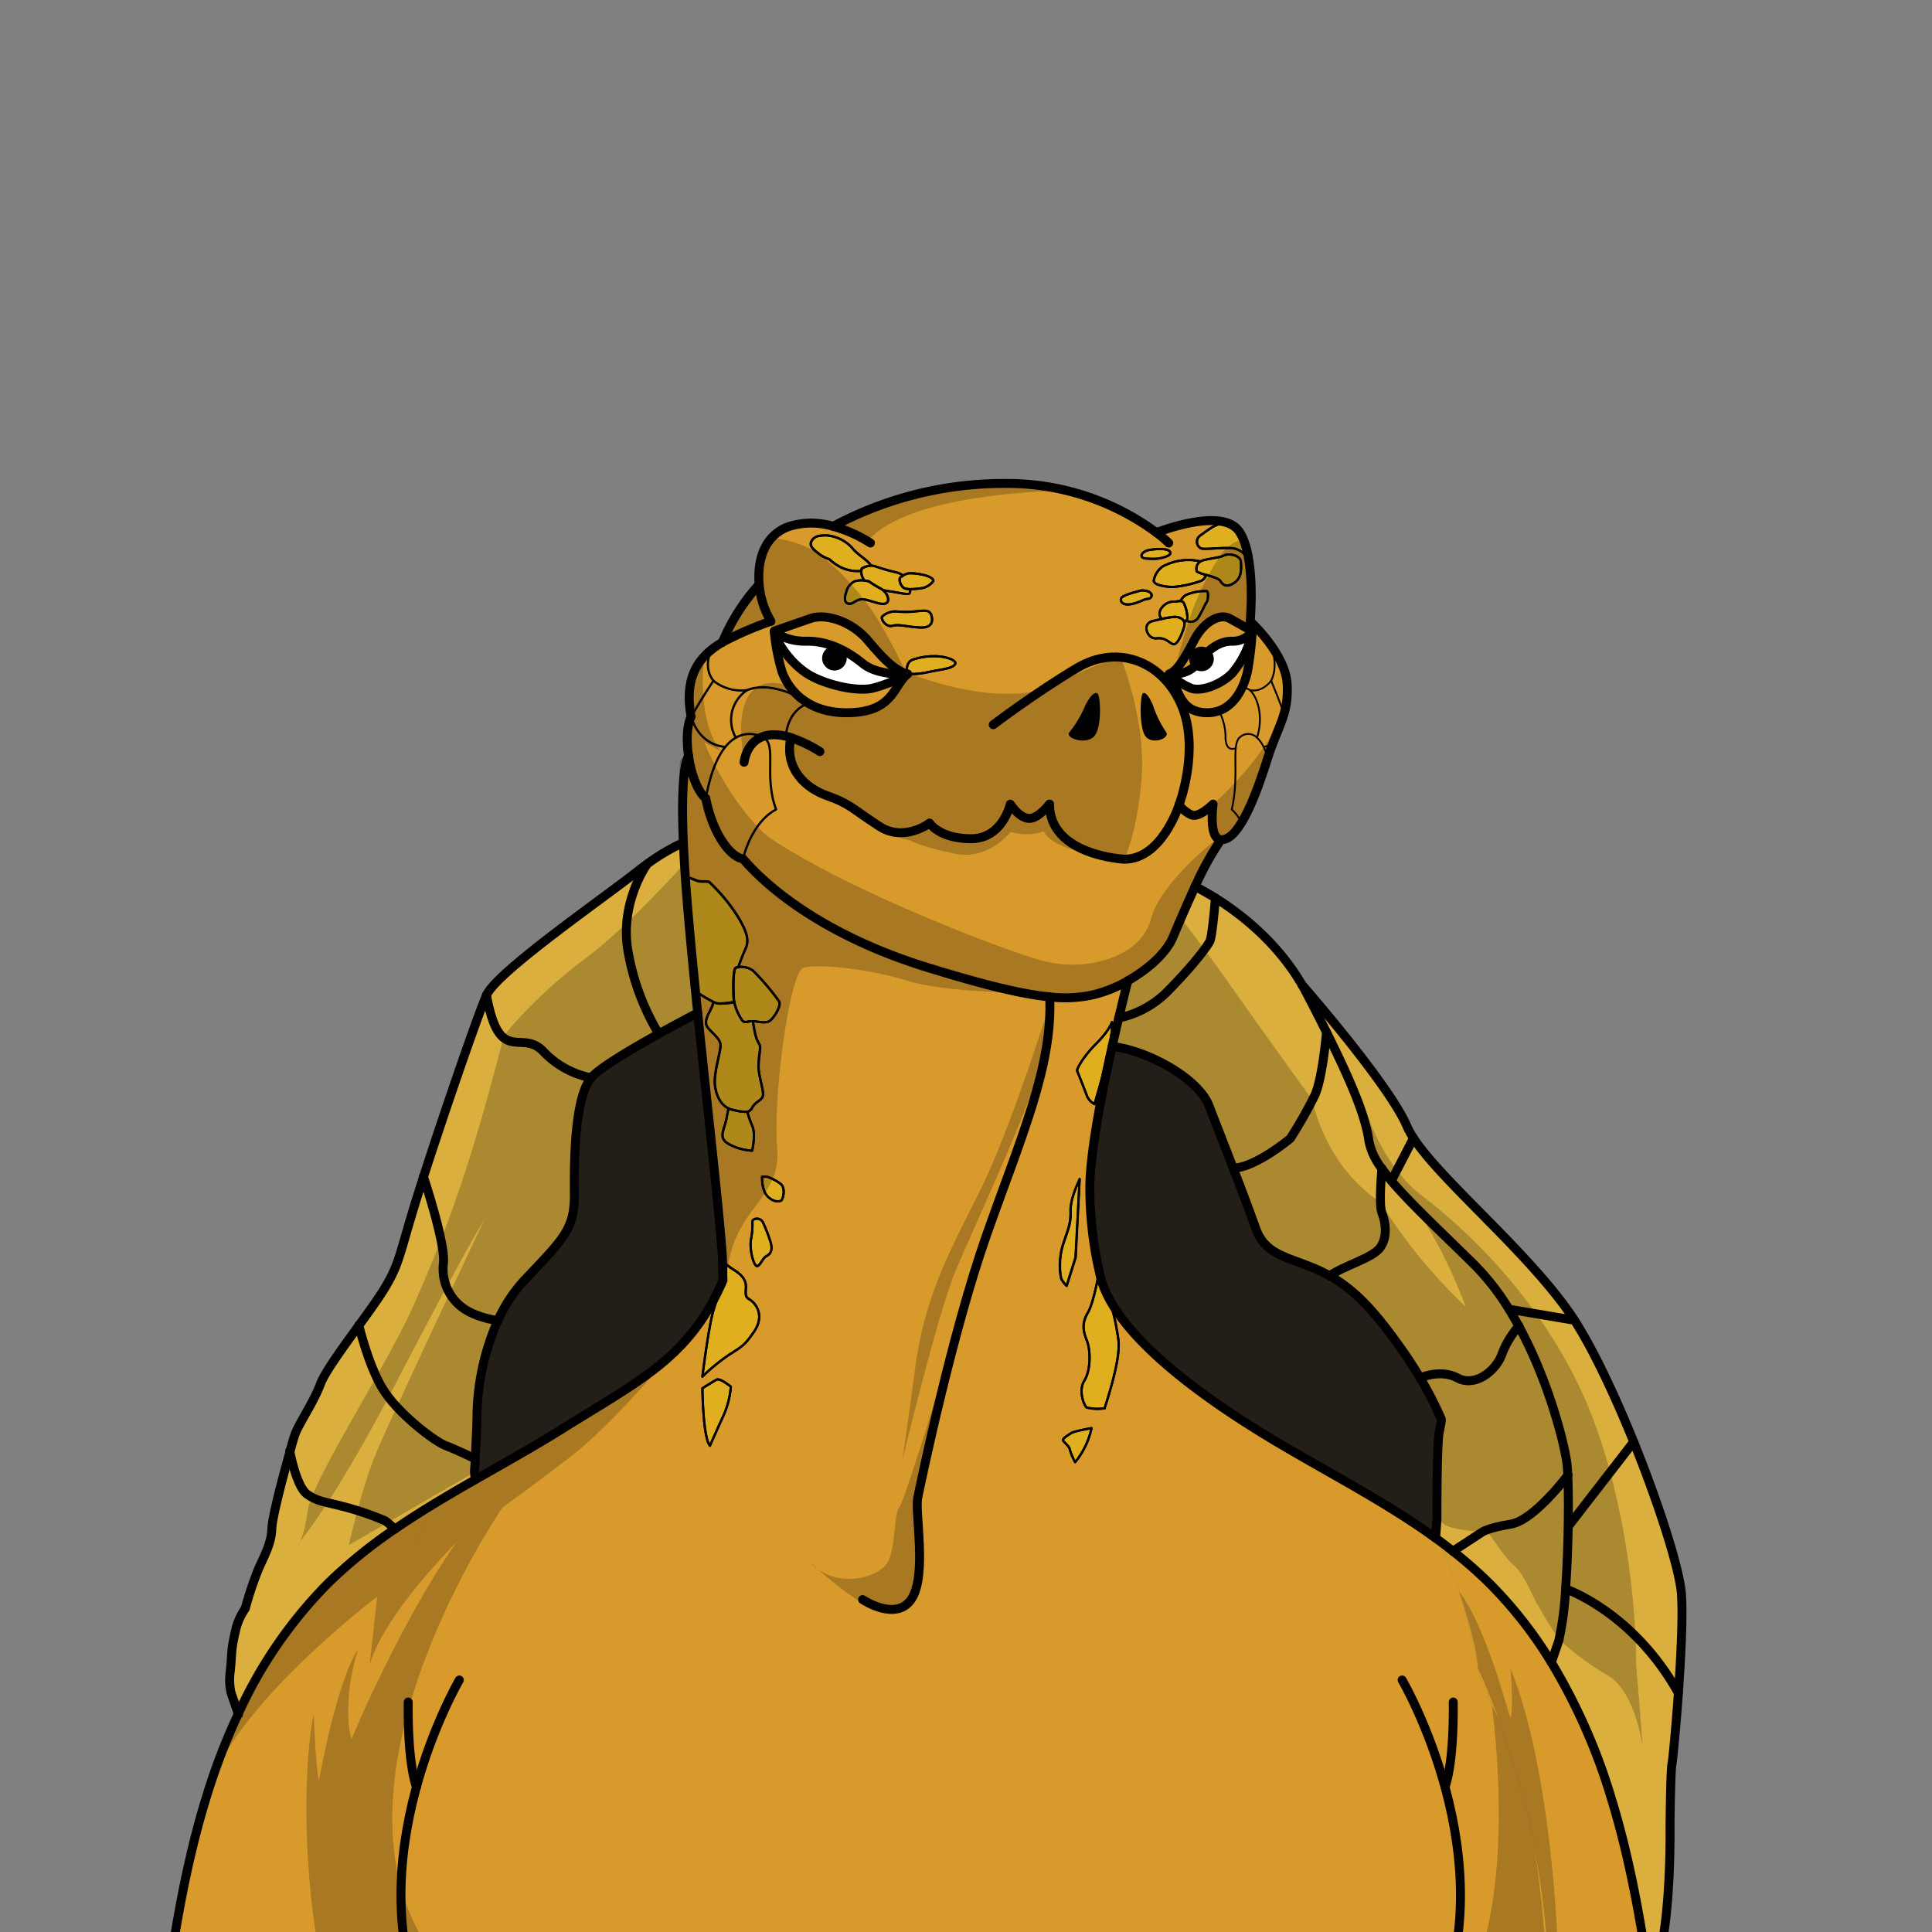 <svg xmlns="http://www.w3.org/2000/svg" xmlns:xlink="http://www.w3.org/1999/xlink" viewBox="0 0 432 432">
  <rect x="0" y="0" width="432" height="432" fill="#808080" stroke="none"/>
  <defs>
    <style>.BUNTAI_TURTLE_BODY_TURTLE_BODY_43_cls-1,.BUNTAI_TURTLE_BODY_TURTLE_BODY_43_cls-10,.BUNTAI_TURTLE_BODY_TURTLE_BODY_43_cls-11{fill:none;}.BUNTAI_TURTLE_BODY_TURTLE_BODY_43_cls-1,.BUNTAI_TURTLE_BODY_TURTLE_BODY_43_cls-10,.BUNTAI_TURTLE_BODY_TURTLE_BODY_43_cls-11,.BUNTAI_TURTLE_BODY_TURTLE_BODY_43_cls-5{stroke:#000;stroke-linecap:round;stroke-linejoin:round;}.BUNTAI_TURTLE_BODY_TURTLE_BODY_43_cls-1{stroke-width:2px;}.BUNTAI_TURTLE_BODY_TURTLE_BODY_43_cls-2{isolation:isolate;}.BUNTAI_TURTLE_BODY_TURTLE_BODY_43_cls-3{fill:#daaf3e;}.BUNTAI_TURTLE_BODY_TURTLE_BODY_43_cls-4{fill:#d79a2b;}.BUNTAI_TURTLE_BODY_TURTLE_BODY_43_cls-5{fill:#dfaf20;}.BUNTAI_TURTLE_BODY_TURTLE_BODY_43_cls-10,.BUNTAI_TURTLE_BODY_TURTLE_BODY_43_cls-5{stroke-width:0.5px;}.BUNTAI_TURTLE_BODY_TURTLE_BODY_43_cls-6{fill:#fff;}.BUNTAI_TURTLE_BODY_TURTLE_BODY_43_cls-7{clip-path:url(#BUNTAI_TURTLE_BODY_TURTLE_BODY_43_clip-path);}.BUNTAI_TURTLE_BODY_TURTLE_BODY_43_cls-8{opacity:0.22;mix-blend-mode:multiply;}.BUNTAI_TURTLE_BODY_TURTLE_BODY_43_cls-9{fill:#241e18;}.BUNTAI_TURTLE_BODY_TURTLE_BODY_43_cls-11{stroke-width:0.4px;}</style>
    <clipPath id="clip-path">
      <path class="BUNTAI_TURTLE_BODY_TURTLE_BODY_43_cls-1" d="M280,141.13a5.28,5.28,0,0,1-4.49,2.25c-3-.08-5.68,2.16-7.86,5s-6.21,2.33-6.21,2.33a17.09,17.09,0,0,0,4.89,3.18c2.45.87,7-1,9.23-3.41A20.15,20.15,0,0,0,280,141.13Z" />
    </clipPath>
  </defs>
  <g class="BUNTAI_TURTLE_BODY_TURTLE_BODY_43_cls-2">
    <g id="body">
      <path class="BUNTAI_TURTLE_BODY_TURTLE_BODY_43_cls-3" d="M152.78,188.41a45.79,45.79,0,0,0-8,4.73c-.75.53-1.53,1.12-2.34,1.76-7.52,5.94-31.43,22.48-33.64,27.61-2,4.51-9.65,26.81-14.09,40.61-.62,1.91-1.17,3.66-1.64,5.18-3.85,12.46-3.67,14.06-7,19.66-1.29,2.15-3.47,5.18-5.77,8.34-3.69,5.1-7.67,10.53-8.64,13.15-1.58,4.24-4.9,8.91-5.77,11.49-.2.6-.58,1.85-1,3.48-1.55,5.42-4.05,14.89-4.11,17.41-.09,3.27-1.67,6-3.06,9.17a79.94,79.94,0,0,0-2.89,8.69,13.93,13.93,0,0,0-2,4.24c-1.35,5.59-.83,5.2-1.39,10.14a13.19,13.19,0,0,0,.24,4.49l1.65,4.79A100.89,100.89,0,0,1,73.37,354,107.93,107.93,0,0,1,88.26,341.9c3.38-2.32,6.86-4.5,10.39-6.62q3.76-2.26,7.6-4.43l-.16-1.77c0-.89.11-1.87.16-2.88.21-3.78.42-8.07.42-10.37a54.59,54.59,0,0,1,4.65-20.53,33.57,33.57,0,0,1,5.92-9c8.92-9.44,11.27-11.45,11.19-19.49s.17-21.49,3.75-25.78c1.85-2.21,8.81-6.35,15.12-9.86,3.37-1.87,6.56-3.56,8.69-4.67-.87-8.43-1.68-16.72-2.29-24.09C153.24,196.88,153,192.26,152.78,188.41Z" />
      <path class="BUNTAI_TURTLE_BODY_TURTLE_BODY_43_cls-3" d="M376,356.38c-.4-5.46-5-19.79-10.68-34-4.18-10.33-9-20.57-13.26-27.21-9.28-14.38-29.52-30.82-36-40.74a16.84,16.84,0,0,1-1.43-2.6c-3.93-9.22-22.67-30.72-23.49-31.66l0,0c-5.55-9.53-13.68-15.84-19.37-19.39-1.82-1.14-3.39-2-4.54-2.57-2.08,4.45-4,9-5.05,11.53-1.48,3.44-5.48,7-10,9.54h0c0,.15-.9,3.45-2.06,8.33-.45,1.91-.95,4.05-1.46,6.34,7.7.81,19.2,7,21.63,13.18,1.42,3.63,3.46,8.89,5.44,14s3.91,10.29,5.05,13.5c2.27,6.41,7.92,6.35,15,9.79.52.25,1,.52,1.52.8,6.24,3.48,10.73,8.89,16.13,16.5,1.58,2.22,2.95,4.38,4.1,6.34a81,81,0,0,1,4.72,9.16s.15.29-.43,2.91-.52,19-.52,19.48l-.3,4.24h0c1.31.94,2.59,1.91,3.86,2.92A95.08,95.08,0,0,1,333,354a94.09,94.09,0,0,1,13.94,17.73A132,132,0,0,1,360.27,402c4.07,13.2,6.51,26.83,8.51,40.52,5.07-6.19,4.64-34,4.64-34s.1-12.46.45-14.21c.17-.86.86-7.8,1.42-15.74C375.87,370.4,376.32,361.17,376,356.38Z" />
      <path class="BUNTAI_TURTLE_BODY_TURTLE_BODY_43_cls-4" d="M344.42,456.62s2.4-12.4.17-34.68-13.84-47.38-13.84-47.38h0c-.15-.84-.31-1.67-.47-2.49s-.32-1.63-.49-2.43-.33-1.58-.5-2.36-.34-1.55-.52-2.3a95.58,95.58,0,0,0-4.26-14,26,26,0,0,0-4.33-7.63l.81.58c1.31.94,2.59,1.91,3.86,2.92A95.08,95.08,0,0,1,333,354a94.09,94.09,0,0,1,13.94,17.73A132,132,0,0,1,360.27,402c4.07,13.2,6.51,26.83,8.51,40.52.69,4.71,1.33,9.44,2,14.15Z" />
      <path class="BUNTAI_TURTLE_BODY_TURTLE_BODY_43_cls-4" d="M344.59,421.94c-2.24-22.28-13.84-47.38-13.84-47.38h0c-.62-3.35-1.27-6.57-2-9.58a95.58,95.58,0,0,0-4.26-14,26,26,0,0,0-4.33-7.63q-2.12-1.52-4.28-2.94a14.46,14.46,0,0,0-9.6.27c-3.75,1.32-7.06,3.65-10.41,5.81l-.25.17.25-.17c3.35-2.16,6.66-4.49,10.41-5.81a14.46,14.46,0,0,1,9.6-.27c-11.3-7.48-23.63-13.66-35.15-20.87-17.73-11.09-31.38-22.81-34.54-33.41l-.76-3.39a85.26,85.26,0,0,1-1.76-17.36c.07-7.75,2.68-21.07,5-31.41.51-2.29,1-4.43,1.46-6.34,1.16-4.88,2-8.18,2.06-8.33h0c4.48-2.53,8.48-6.1,10-9.54,1.09-2.57,3-7.08,5.05-11.53A66.56,66.56,0,0,1,273,187.77c4.36.43,8.49-11.92,10.59-18.57s4.63-9.38,4.24-16.24-8.26-14-8.26-14,1.35-14.59-2.49-20.14-18.47.31-18.47.31a56.15,56.15,0,0,0-34-11,80.71,80.71,0,0,0-38.27,9.58,16.76,16.76,0,0,0-10.08.06c-5.4,2-7,7.56-6.53,12.92h0a45.13,45.13,0,0,0-8.2,12.91h0c-5.24,3.09-8.65,7.64-7,16.63-1,2.18-1.05,5.54-.57,8.82,0,0-1.95,1.52-1.2,19.35.17,3.85.46,8.47.92,14,.61,7.37,1.42,15.66,2.29,24.09,2.23,21.76,4.85,44.46,5.53,54.69l.11,5.11c-7.4,17.19-18.27,22.15-36,33.24-6.31,3.95-12.87,7.59-19.37,11.31q-3.82,2.17-7.6,4.43c-3.53,2.12-7,4.3-10.39,6.62A107.93,107.93,0,0,0,73.37,354a100.89,100.89,0,0,0-20.16,29.34A143.37,143.37,0,0,0,46.09,402c-5.47,17.75-8,36.26-10.48,54.67H344.42S346.83,444.22,344.59,421.94ZM86.2,366a.5.5,0,0,0,0-.12c0,.09,0,.19,0,.29Zm-.38,2.4-.09.65Zm-.15,1c-.08.59-.16,1.2-.24,1.82C85.51,370.64,85.59,370,85.67,369.44Zm-.3,2.25c0,.29-.07.57-.11.86C85.3,372.26,85.33,372,85.37,371.69ZM74.3,448.51a93.31,93.31,0,0,1-2.91-27.92c.42-9.77,3.13-19.59,6-27.47-2.87,7.88-5.58,17.69-6,27.47A93.31,93.31,0,0,0,74.3,448.51Zm12.23-84.29a.36.36,0,0,1,0-.1Zm24.23-28.54c-3.75-1.31-8.1-1.47-11.49.63s-5.2,6-6.72,9.67q-2.91,7.09-5.13,14.44l-.09.32.09-.32q2.22-7.34,5.13-14.44c1.52-3.71,3.36-7.59,6.72-9.67s7.74-1.94,11.49-.63,7,3.65,10.41,5.81l.22.15-.22-.15C117.81,339.33,114.51,337,110.76,335.68ZM87.19,361.25l0-.16Z" />
      <path class="BUNTAI_TURTLE_BODY_TURTLE_BODY_43_cls-5" d="M248.63,228.56c.51,3.95-3.9,18.33-3.9,18.33a4,4,0,0,1-1.61-1.66c-.35-1-2.09-5.41-2.27-5.76s1.31-3.15,4.28-6.12S248.63,228.56,248.63,228.56Z" />
      <path class="BUNTAI_TURTLE_BODY_TURTLE_BODY_43_cls-5" d="M241.41,263.64l-.94,17.55-2,6.33a7.77,7.77,0,0,1-1.1-1.39c-.35-.64-.82-4.37.29-7.81s1.74-4.49,1.69-7.51S241.41,263.82,241.41,263.64Z" />
      <path class="BUNTAI_TURTLE_BODY_TURTLE_BODY_43_cls-5" d="M247.57,289.62c.74,1.31,1.87,5.38,2.49,10S247,314.7,247,314.92a10.37,10.37,0,0,1-4-.18c-.48-.3-2-3.67-.53-6s1.45-6.81.53-9.08-1-3.94.3-6.21,2.48-9.16,2.48-9.16A35.25,35.25,0,0,0,247.57,289.62Z" />
      <path class="BUNTAI_TURTLE_BODY_TURTLE_BODY_43_cls-5" d="M239.48,320.47c.57-.44,4.59-1.14,4.59-1.14a17.79,17.79,0,0,1-3.67,7.6,15,15,0,0,1-1.18-2.79c0-.62-1.14-1.49-1.48-2S238.92,320.9,239.48,320.47Z" />
      <path class="BUNTAI_TURTLE_BODY_TURTLE_BODY_43_cls-5" d="M163.41,310.07a19.25,19.25,0,0,1-1.89,7c-1.86,4.11-2.77,6.2-2.77,6.2-1.58-1.83-1.69-12.84-1.69-12.84s2.38-1.49,3.17-1.92S163.41,310.07,163.41,310.07Z" />
      <path class="BUNTAI_TURTLE_BODY_TURTLE_BODY_43_cls-5" d="M168.57,291.39c1.26,1.42,1.88,3.74,0,6.44s-2.31,3.06-5.37,5a42.79,42.79,0,0,0-6.14,5s1.42-11.55,2.51-14.93,2.93-10.06,2.93-10.06l.91.68c.91.68,3.64,1.85,3.37,4.56S167.31,290,168.57,291.39Z" />
      <path class="BUNTAI_TURTLE_BODY_TURTLE_BODY_43_cls-5" d="M170.65,273.43a35.78,35.78,0,0,1,1.67,4.36c.52,1.93-.12,2.63-1,3.09s-1.58,2.68-2.27,2.1-1.52-3.9-1.11-5.94a17.21,17.21,0,0,0,.29-4C168.59,272.2,170.22,272.32,170.65,273.43Z" />
      <path class="BUNTAI_TURTLE_BODY_TURTLE_BODY_43_cls-5" d="M171.5,263.12a10.36,10.36,0,0,1,3.09,1.63c1.11,1,.52,3.2.17,3.61s-1.8.52-3.14-.87-1.22-4.37-1.22-4.37Z" />
      <path class="BUNTAI_TURTLE_BODY_TURTLE_BODY_43_cls-5" d="M162.42,250.24c.21-1.11.38-1.88.49-2.42a3.74,3.74,0,0,0,1.06.33,11.44,11.44,0,0,0,3.13.44,25.38,25.38,0,0,0,1.08,3.11c.88,1.92,0,5.59,0,5.59a12.29,12.29,0,0,1-5.07-1.4C160.38,254.5,162,252.63,162.42,250.24Z" />
      <path class="BUNTAI_TURTLE_BODY_TURTLE_BODY_43_cls-5" d="M168.38,228.35c.09.64.23,1.47.44,2.49.53,2.51,1.17,2.39,1.17,3.38s-.29,2.22-.35,4.08.76,4.2,1,6-1.46,1.69-2.39,3.32a1.74,1.74,0,0,1-1.14,1,11.44,11.44,0,0,1-3.13-.44,3.74,3.74,0,0,1-1.06-.33c-1.64-.76-2.72-2.65-3-5-.4-2.79,1.22-7.34,1.22-9.14s-3-3.38-3.21-4.72.7-2.5,1.28-3.85a6.52,6.52,0,0,0,.36-1.08,3.52,3.52,0,0,0,1.19.36,18.13,18.13,0,0,0,3.46-.38,11.12,11.12,0,0,0,1.92,4.31c.65.35.82.06,1.87,0A2.1,2.1,0,0,1,168.38,228.35Z" />
      <path class="BUNTAI_TURTLE_BODY_TURTLE_BODY_43_cls-5" d="M168,228.34c-1,.06-1.22.35-1.87,0a11.12,11.12,0,0,1-1.92-4.31,9.1,9.1,0,0,1-.11-.93c-.18-2.86-.06-6.35.4-6.7a1.47,1.47,0,0,1,.7-.19,4.85,4.85,0,0,1,3.15.77,52.31,52.31,0,0,1,5.88,6.93c.58,1-1.28,3.91-2.21,4.43s-2.49.06-3.59,0A2.1,2.1,0,0,0,168,228.34Z" />
      <path class="BUNTAI_TURTLE_BODY_TURTLE_BODY_43_cls-5" d="M160.7,224.41a3.52,3.52,0,0,1-1.19-.36,29,29,0,0,1-4-2.43L152.61,196a14.73,14.73,0,0,1,3,.88c1.08.52,2.45.08,3,.43a39.56,39.56,0,0,1,6.55,8c2.07,3.53,2.3,5.16,1.52,6.91s-1.55,3.88-1.55,3.88v.21a1.47,1.47,0,0,0-.7.19c-.46.35-.58,3.84-.4,6.7a9.1,9.1,0,0,0,.11.93A18.13,18.13,0,0,1,160.7,224.41Z" />
      <path class="BUNTAI_TURTLE_BODY_TURTLE_BODY_43_cls-5" d="M210.18,146.79c2,.23,4,1,3.29,1.85s-2.8,1-5.61,1.58-4.87.73-5.05-.11c0,0-.32-2,1.28-2.61A14.93,14.93,0,0,1,210.18,146.79Z" />
      <path class="BUNTAI_TURTLE_BODY_TURTLE_BODY_43_cls-5" d="M208.16,137.32c.46,1,.67,3.1-2.25,3s-4.87-.83-6.34-.39-2.84-1.73-2.23-2.12a4.32,4.32,0,0,1,3.15-1.07,20.31,20.31,0,0,0,4,0C206.74,136.49,207.7,136.36,208.16,137.32Z" />
      <path class="BUNTAI_TURTLE_BODY_TURTLE_BODY_43_cls-5" d="M197.47,132c1.21,1,1.43,2.63.57,2.93s-2-.2-4.28-.79-2.75,1-3.95.85-.94-1.66-.59-2.6a3.49,3.49,0,0,1,1.9-2.41,4.81,4.81,0,0,1,2.13-.17c.58.07,1,.17,1,.17a24.23,24.23,0,0,0,2.58,1.58A3.54,3.54,0,0,1,197.47,132Z" />
      <path class="BUNTAI_TURTLE_BODY_TURTLE_BODY_43_cls-5" d="M206.29,128.51c1.55.28,2.65,1,2.39,1.46a4.18,4.18,0,0,1-2.3,1.5,19.07,19.07,0,0,1-2.87.27,4.53,4.53,0,0,1-1.16-.14c-.93-.31-1.69-2.32-.82-2.64l.45-.29a3.4,3.4,0,0,1,1.26-.48A12,12,0,0,1,206.29,128.51Z" />
      <path class="BUNTAI_TURTLE_BODY_TURTLE_BODY_43_cls-5" d="M202.35,131.6a4.53,4.53,0,0,0,1.16.14,1.62,1.62,0,0,1-.09.86c-.29.47-1.95,0-4.45-.38l-1.5-.25a3.54,3.54,0,0,0-.63-.44,24.23,24.23,0,0,1-2.58-1.58s-.43-.1-1-.17a3.73,3.73,0,0,1-.69-2.11l.18-.6a5.22,5.22,0,0,1,1.94-.6c.93,0,1.4.39,3.91,1.06s2.08.42,3.39,1.14l-.45.29C200.66,129.28,201.42,131.29,202.35,131.6Z" />
      <path class="BUNTAI_TURTLE_BODY_TURTLE_BODY_43_cls-5" d="M190.49,122.47c.93,1.31,3.73,3,4.15,3.88a.56.56,0,0,1,0,.12,5.22,5.22,0,0,0-1.94.6l-.18.6h-.15a8.55,8.55,0,0,1-4.31-.79,11,11,0,0,1-2.66-1.84,7.9,7.9,0,0,1-2.25-1.15c-.81-.7-2.34-1.6-1.79-2.76s1.53-1.42,3.38-1.42A8.78,8.78,0,0,1,190.49,122.47Z" />
      <path class="BUNTAI_TURTLE_BODY_TURTLE_BODY_43_cls-5" d="M256.7,133.91c-1,.05-2.23,1-4,1.23s-2.31-.66-2-1.4,4.5-1.71,4.5-1.71C258.17,132,257.75,133.87,256.7,133.91Z" />
      <path class="BUNTAI_TURTLE_BODY_TURTLE_BODY_43_cls-5" d="M264.84,139.25a1.78,1.78,0,0,1-.06.87c-.44,1.48-1.53,4.37-2.58,3.88s-1.63-1.48-3.61-1.26-3.29-3.06-1.1-3.8c0,0,1.1-.28,2.32-.55a18.85,18.85,0,0,1,2.78-.46C263.65,137.9,264.66,138.34,264.84,139.25Z" />
      <path class="BUNTAI_TURTLE_BODY_TURTLE_BODY_43_cls-5" d="M264.87,135.18a8.39,8.39,0,0,1,.65,3.19c0,.06-.13.19-.25.34l-.43.54c-.18-.91-1.19-1.35-2.25-1.32a18.85,18.85,0,0,0-2.78.46,1.61,1.61,0,0,1-.36-1.94,3.35,3.35,0,0,1,3.06-1.93c.63,0,1.12-.16,1.51-.12S264.65,134.6,264.87,135.18Z" />
      <path class="BUNTAI_TURTLE_BODY_TURTLE_BODY_43_cls-5" d="M269.83,134.61c-.29.39-1.34,2.75-2,3.63a1.87,1.87,0,0,1-2.57.47c.12-.15.21-.28.25-.34a8.39,8.39,0,0,0-.65-3.19c-.22-.58-.5-.76-.85-.78a2.77,2.77,0,0,1,1.2-1.36,10.77,10.77,0,0,1,4.61-.87C270.33,132.34,270.13,134.22,269.83,134.61Z" />
      <path class="BUNTAI_TURTLE_BODY_TURTLE_BODY_43_cls-5" d="M258.92,124.91a14.2,14.2,0,0,1-2.27,0c-2.31,0-1.44-1.61.27-1.92s4.45-.44,4.76.52S258.92,124.91,258.92,124.91Z" />
      <path class="BUNTAI_TURTLE_BODY_TURTLE_BODY_43_cls-5" d="M267.66,127.8a8.85,8.85,0,0,0,2,.72,1.91,1.91,0,0,1-1,1.33,25.42,25.42,0,0,1-6.29,1.4c-1.44,0-4.28-.35-4.37-1.4a5,5,0,0,1,2-3.19,12.42,12.42,0,0,1,6.29-1.44,12.07,12.07,0,0,1,2.21.34A1.89,1.89,0,0,0,267.66,127.8Z" />
      <path class="BUNTAI_TURTLE_BODY_TURTLE_BODY_43_cls-5" d="M277.49,125.61c.09,1.44.22,3.5-1.4,4.63s-2.56.66-3.16-.3c-.38-.62-1.92-1-3.31-1.42a8.85,8.85,0,0,1-2-.72,1.89,1.89,0,0,1,.77-2.24,3.39,3.39,0,0,1,1.07-.39c2.62-.52,3.23-.52,4.32-1S277.41,124.17,277.49,125.61Z" />
      <path class="BUNTAI_TURTLE_BODY_TURTLE_BODY_43_cls-5" d="M276,118.4c1.4.86,2.76,4.55,2.67,6a4.45,4.45,0,0,0-3.63-1.84c-2.62-.13-5.94.44-6.59,0a1.67,1.67,0,0,1,0-2.84c1.39-1,3.5-2.66,4.57-2.49A6.69,6.69,0,0,1,276,118.4Z" />
      <path class="BUNTAI_TURTLE_BODY_TURTLE_BODY_43_cls-6" d="M266.73,149.28a6.47,6.47,0,0,1-3.38,1.75,8,8,0,0,0,10.72.73c3.45-2.64,5-9.19,5-9.19a53,53,0,0,1-5.9,1.19C271.26,143.94,266.73,149.28,266.73,149.28Z" />
      <path class="BUNTAI_TURTLE_BODY_TURTLE_BODY_43_cls-6" d="M174.53,142.92a44.7,44.7,0,0,0,8.19,1.16c4.95.29,6.37,1.69,9.32,3.82a23,23,0,0,0,7.77,3.35c-4.5,2.56-8.88,3.32-15,1.13S175.32,145.6,174.53,142.92Z" />
      <path d="M239.05,163.83a24.4,24.4,0,0,0,3.29-5.33c1-2.48,2.5-4.11,3.11-3.38s.94,7-.58,9.26S238.29,165.26,239.05,163.83Z" />
      <path d="M260.83,163.83a25.33,25.33,0,0,1-2.75-5.33c-.8-2.48-2.09-4.11-2.6-3.38s-.78,7,.49,9.26S261.46,165.26,260.83,163.83Z" />
      <path class="BUNTAI_TURTLE_BODY_TURTLE_BODY_43_cls-1" d="M173.12,141.13s4.85-1.71,8.13-2.84,9.08.48,12.88,5,6.12,6.68,8.79,7.42c-3.24,2.67-3.11,8.39-13,8.65s-13.88-5.76-15.09-9.26A48,48,0,0,1,173.12,141.13Z" />
      <path class="BUNTAI_TURTLE_BODY_TURTLE_BODY_43_cls-1" d="M173.12,141.13s2.34,2.34,7.21,2.25,9.11,2.16,12.61,5,10,2.33,10,2.33a31.91,31.91,0,0,1-7.85,3.18c-3.94.87-11.25-1-14.83-3.41S173.77,143.91,173.12,141.13Z" />
      <circle cx="186.58" cy="147.18" r="2.75" />
      <path class="BUNTAI_TURTLE_BODY_TURTLE_BODY_43_cls-1" d="M280,141.13s-3-1.71-5.06-2.84-5.66.48-8,5-3.81,6.68-5.47,7.42c2,2.67,1.93,8.39,8.08,8.65s8.65-5.76,9.4-9.26A73.55,73.55,0,0,0,280,141.13Z" />
      <g class="BUNTAI_TURTLE_BODY_TURTLE_BODY_43_cls-7">
        <circle cx="268.66" cy="147.34" r="2.75" />
      </g>
      <path class="BUNTAI_TURTLE_BODY_TURTLE_BODY_43_cls-1" d="M280,141.13a5.28,5.28,0,0,1-4.49,2.25c-3-.08-5.68,2.16-7.86,5s-6.21,2.33-6.21,2.33a17.09,17.09,0,0,0,4.89,3.18c2.45.87,7-1,9.23-3.41A20.15,20.15,0,0,0,280,141.13Z" />
      <g class="BUNTAI_TURTLE_BODY_TURTLE_BODY_43_cls-8">
        <path d="M235.17,223.11s-9,29.06-16,43.07-12.61,23.91-14.7,40.92c-2.34,17.59-2.8,19.84-2.8,19.84s8-33.35,12-42.79,14.61-32.32,17.53-41.59,3.62-14.46,3.57-14.92S235.17,223.11,235.17,223.11Z" />
        <path d="M216,290.57s-13.57,45.08-14.85,46.36-.81,8.73-2.56,12.23-11.65,6.64-17.59,0c13.75,12.7,18.39,12.26,20.62,10.27s5-3.83,4.22-11.87-1-12.63-1-12.63l6.82-27.3Z" />
        <path d="M228.68,222s-17.48-.1-25.76-2.7-20.29-3.94-23.32-2.87-6.81,28.75-5.82,40.34-10,13.28-11.22,28.2c-4-33.93-7.78-70.14-8.87-86.92s-3.37-33.66,0-27,4.16,8.79,4.16,8.79,2.44,9.35,8.53,12.47c12,11.51,27.93,20.25,36.14,23.13S228.68,222,228.68,222Z" />
        <path d="M157.54,146.72s-2.12,13.06,3.48,21.19l-3.59-2s5.16,13,14.07,21c16.6,11.45,50.16,24.56,60.82,27.7s22.83-.75,25-9,14.4-17.71,14.4-17.71-5.52,10.54-7.12,16.05-6.73,12.89-11.51,15.05-11.5,7.69-38.28-.4-32.77-11.16-41.06-19l-8.28-7.84a17,17,0,0,1-6.18-8.2l-1.83-5.41s-2.73-2.53-3.15-9.11-.75-8.33-.64-8.55a39.06,39.06,0,0,0,.53-6.43C154.25,151.09,157.54,146.72,157.54,146.72Z" />
        <path d="M172.49,120.32s6.61.27,11.51,4.27a56.26,56.26,0,0,1,12.67,14.59c3.32,5.57,6.06,11.52,6.06,11.52a40.76,40.76,0,0,1-7.3-5.92c-3.36-3.53-5.16-5.89-8.85-6.35s-11.73,1.87-11.73,1.87h-1.73l-1.53-.66S166.32,128.49,172.49,120.32Z" />
        <path d="M278.88,120.32a9.06,9.06,0,0,0-6.27,4.27,59.89,59.89,0,0,0-6.9,14.59c-1.81,5.57-3.3,11.52-3.3,11.52a31.37,31.37,0,0,0,4-5.92c1.83-3.53,2.82-5.89,4.83-6.35s6.39,1.87,6.39,1.87h.94l.83-.66S282.24,128.49,278.88,120.32Z" />
        <path d="M203.52,150.63s16.91,7.12,30.28,3.46c13.58-7,16.86-6.91,16.86-6.91s5.51,13.74,4.64,26.23-3.91,18.72-3.91,18.72-15.68-1.2-18-6.24A11.67,11.67,0,0,1,226,186s-4.93,6.39-12.34,4.91-10.17-3-10.17-3a31.85,31.85,0,0,1-13.22-6.29c-6.65-5.25-10.32-5.77-10.32-5.77l-3.85-10.29s-2.44-2.07-6.64,0c-3.67,3.56-3.11,4.09-3.11,4.09s-4.44-20.79,10.17-16.3c7.53,6.25,14.09,9,20,4.67S203.52,150.63,203.52,150.63Z" />
        <path d="M153,193.14s-12.64,14.18-22,21.08-17.64,16-18.47,17.83c-7.48,29.79-13.77,45.69-20.06,59.85s-22.72,39-23.68,46-2.36,7.57-2.36,7.57,7.88-8.75,22.35-36.7,19.6-36.23,19.6-36.23-20.86,44.15-24.3,52.43-6.06,20.5-6.06,20.5l27.33-15.84s6.7-4.87,7.81-8.2-.12-5.55,8.21-7.41c13.68-5.83,21.44-11.23,26.24-17.88s7.24-11.25,10.53-13.29l3.3-2-7.1-76.69Z" />
        <path d="M264.14,205.4s5.48,7.07,11.6,15.81S293.48,246,293.48,246s2.41,14.28,15.19,22.84c12.34,19.83,24.29,26.82,27.8,32.46,4.63,24.51,8.49,34.92,8.49,34.92v19l-1.3,3.48s-3.06-7.05-5-8.52-5.92-7.6-5.92-7.6-7.63-.2-9.74-1.72-6.34-4.68-6.34-4.68l-28.79-20.62s-3.71-9.12-6.84-10.19-11.29-2.58-11.29-2.58l-24.27-20.07s-3.65-8.1-1.18-23.89,6.66-39.22,6.66-39.22S260.39,217.55,264.14,205.4Z" />
        <path d="M304.32,244.89s3.49,14.76,13.72,22.54,29.79,25.87,39,52.08S365.83,372,365.83,372s1.52,18.43,1.41,18.12-1.74-12.61-8.31-15.8c0,0-8.57-5.12-11.33-9.25a84.86,84.86,0,0,1-4.88-8.4l-11.4-54.06s-6.47-22.8-17-35.12c-7.07-9.12-7.65-10.44-8.29-13.27S304.32,244.89,304.32,244.89Z" />
        <path d="M238.24,109.7s-36,.21-44.5,11.72c-6.61-3.48-7.16-4.45-7.16-4.45a107.66,107.66,0,0,1,21.28-7.27C219.33,107.18,238.24,109.7,238.24,109.7Z" />
        <polygon points="169.5 131.74 171.74 139.28 162.35 143.16 163.17 138.99 169.5 131.74" />
        <path d="M270.7,180.35s11.27-9.61,16.15-20.74c-5.37,14.56-5.33,20.78-8.92,24.34s-5.05,4-5.05,4S268.71,186.54,270.7,180.35Z" />
        <path d="M148.92,304S137,318.56,126.85,326.29s-14.33,10.64-14.33,10.64-2.84-4.87-13.9-.94c9.94-6.46,27.42-16.42,27.42-16.42A139.37,139.37,0,0,0,148.92,304Z" />
        <path d="M326.32,356s3.87,11.26,4.15,17.05c4.27,8.81,15,37.83,15.57,66l2.3-3.15s-1.13-39.49-10.6-62.85c.81,9.9,0,11.13,0,11.13l-2.53-8.28S330.68,361.26,326.32,356Z" />
        <path d="M213.8,456.62a150.93,150.93,0,0,1-14.67,10.32H84.45c-.5-.59-1-1.19-1.44-1.78a1.13,1.13,0,0,0-.1-.13,53.78,53.78,0,0,1-5.23-8.41,63,63,0,0,1-3.28-7.76c-.65-1.84-1.18-3.56-1.65-5.12l0-.11c-5.63-24.46-4.69-50.6-2.6-60.28.53,13.22,1.18,14.79,1.18,14.79S75.14,376.42,80,368.9a.29.29,0,0,1,0,.1,50.39,50.39,0,0,0-1.27,5.09c0,.13-.06.27-.08.4a42.05,42.05,0,0,0-.74,9.9.34.34,0,0,0,0,.1,22.38,22.38,0,0,0,.66,4.45c.49-1.14,1.06-2.46,1.72-3.93a.61.61,0,0,0,0-.12c1.27-2.84,2.83-6.22,4.62-9.9v0c4.67-9.6,10.88-21.23,17.38-30.45a76.81,76.81,0,0,1,7.4-9.16l.26-.27a37.68,37.68,0,0,1,3.09-2.84l.88-.69-.17.61-1.16,4.27-.13.48S75,391.12,92.26,429.26c6.41,14.17,21.59,22.67,39.36,27.36C161.67,464.55,199.1,461.55,213.8,456.62Z" />
        <path d="M113.81,332.18l-3.14,4.28s-23.41,20.83-28,35.65L84.34,357S53.76,380.13,47,399c7.48-18.37,12.17-31.25,26.74-45.39s27.81-20.08,27.81-20.08Z" />
        <path d="M344.48,456.62q-.28,1.19-.63,2.4a58.55,58.55,0,0,1-2.9,7.92H241a96.44,96.44,0,0,1-6.3-10.32c20.26,14.5,51.56,10.52,73.23,0,12.34-6,21.56-14.1,23.84-22.13,6.15-21.62,2-51.81,1.82-53.15v0c.19.35.37.69.54,1.05s.27.52.4.78.26.54.38.81h0c3.6,7.65,6,16.58,7.55,25.31a.37.37,0,0,1,0,.12c.38,2.05.71,4.09,1,6.1a.13.13,0,0,0,0,.06c0,.12,0,.25.05.37.82,5.65,1.36,11,1.75,15.76a.71.71,0,0,0,0,.14c.3,3.58.51,6.76.7,9.36,0,0,0,.08,0,.12A51.89,51.89,0,0,1,344.48,456.62Z" />
      </g>
      <path class="BUNTAI_TURTLE_BODY_TURTLE_BODY_43_cls-9" d="M156,226.5c-2.13,1.11-5.32,2.8-8.69,4.67C141,234.68,134,238.82,132.18,241c-3.58,4.29-3.84,17.74-3.75,25.78s-2.27,10.05-11.19,19.49a33.57,33.57,0,0,0-5.92,9,54.59,54.59,0,0,0-4.65,20.53c0,2.3-.21,6.59-.42,10.37,0,1-.11,2-.16,2.88l.16,1.77c6.5-3.72,13.06-7.36,19.37-11.31,17.74-11.09,28.61-16.05,36-33.24l-.11-5.11C160.84,271,158.22,248.26,156,226.5Z" />
      <path class="BUNTAI_TURTLE_BODY_TURTLE_BODY_43_cls-9" d="M322.23,317.29a81,81,0,0,0-4.72-9.16c-1.15-2-2.52-4.12-4.1-6.34-5.4-7.61-9.89-13-16.13-16.5-.49-.28-1-.55-1.52-.8-7.05-3.44-12.7-3.38-15-9.79-1.14-3.21-3.06-8.31-5.05-13.5s-4-10.42-5.44-14c-2.43-6.21-13.93-12.37-21.63-13.18-2.31,10.34-4.92,23.66-5,31.41a85.26,85.26,0,0,0,1.76,17.36l.76,3.39c3.16,10.6,16.81,22.32,34.54,33.41,11.52,7.21,23.85,13.39,35.15,20.87a9.82,9.82,0,0,1,1.88.9,10.68,10.68,0,0,1,2.4,2l.81.58h0l.3-4.24c0-.52-.06-16.9.52-19.48S322.23,317.29,322.23,317.29Z" />
      <path class="BUNTAI_TURTLE_BODY_TURTLE_BODY_43_cls-1" d="M261.33,121.41a27.86,27.86,0,0,0-2.74-2.31,56.15,56.15,0,0,0-34-11,80.71,80.71,0,0,0-38.27,9.58" />
      <path class="BUNTAI_TURTLE_BODY_TURTLE_BODY_43_cls-1" d="M252.19,219.29c4.48-2.53,8.48-6.1,10-9.54,1.09-2.57,3-7.08,5.05-11.53A66.56,66.56,0,0,1,273,187.77" />
      <path class="BUNTAI_TURTLE_BODY_TURTLE_BODY_43_cls-1" d="M161.53,143.61c-5.24,3.09-8.65,7.64-7,16.63-1,2.18-1.05,5.54-.57,8.82.59,4.08,2.06,8,3.84,9.41,1.63,8.27,5.65,13.22,8.33,13.57,6.17,7.17,19.16,17.5,41.47,24.36,13,4,21.16,5.92,27.06,6.5a28.77,28.77,0,0,0,10.16-.56,30.15,30.15,0,0,0,7.35-3" />
      <path class="BUNTAI_TURTLE_BODY_TURTLE_BODY_43_cls-1" d="M194.63,121.41a30.32,30.32,0,0,0-8.27-3.7,16.76,16.76,0,0,0-10.08.06c-5.4,2-7,7.56-6.53,12.92a19.21,19.21,0,0,0,2.63,8.23,76.52,76.52,0,0,0-10.84,4.68" />
      <path class="BUNTAI_TURTLE_BODY_TURTLE_BODY_43_cls-1" d="M234.68,179.83c0,11.49,16.71,12.29,16.71,12.29,8.18,0,12-11.39,12.29-12.24" />
      <path class="BUNTAI_TURTLE_BODY_TURTLE_BODY_43_cls-1" d="M258.59,119.1s14.62-5.86,18.47-.31,2.49,20.14,2.49,20.14,7.86,7.17,8.26,14-2.14,9.59-4.24,16.24-6.23,19-10.59,18.57c-2.82-.21-1.73-7.94-1.73-7.94s-3.13,3.18-4.88,2.4c-1.56-.71-2.74-2.07-2.69-2.35v0" />
      <path class="BUNTAI_TURTLE_BODY_TURTLE_BODY_43_cls-1" d="M176.84,164.93h0c-1.54,7.05,3.44,11.38,8.12,13,5,1.74,6,3.14,11.62,6.81s11.28-.7,11.28-.7,2.18,3.5,9.26,3.5,8.78-7.73,8.78-7.73,1.83,2.92,4,3.18,4.76-3.18,4.76-3.18" />
      <path class="BUNTAI_TURTLE_BODY_TURTLE_BODY_43_cls-1" d="M166.38,170.44s.82-8.52,10.46-5.5a30.17,30.17,0,0,1,6.49,3.11" />
      <path class="BUNTAI_TURTLE_BODY_TURTLE_BODY_43_cls-1" d="M336.49,456.62h34.26c-.64-4.71-1.28-9.44-2-14.15-2-13.69-4.44-27.32-8.51-40.52a132,132,0,0,0-13.34-30.21A94.09,94.09,0,0,0,333,354a95.08,95.08,0,0,0-8.15-7.16c-1.27-1-2.55-2-3.86-2.92l-.81-.58q-2.12-1.52-4.28-2.94c-11.3-7.48-23.63-13.66-35.15-20.87-17.73-11.09-31.38-22.81-34.54-33.41l-.76-3.39a85.26,85.26,0,0,1-1.76-17.36c.07-7.75,2.68-21.07,5-31.41.51-2.29,1-4.43,1.46-6.34,1.16-4.88,2-8.18,2.06-8.33h0" />
      <path class="BUNTAI_TURTLE_BODY_TURTLE_BODY_43_cls-1" d="M154,169.06s-1.95,1.52-1.2,19.35c.17,3.85.46,8.47.92,14,.61,7.37,1.42,15.66,2.29,24.09,2.23,21.76,4.85,44.46,5.53,54.69l.11,5.11c-7.4,17.19-18.27,22.15-36,33.24-6.31,3.95-12.87,7.59-19.37,11.31q-3.82,2.17-7.6,4.43c-3.53,2.12-7,4.3-10.39,6.62A107.93,107.93,0,0,0,73.37,354a100.89,100.89,0,0,0-20.16,29.34A143.37,143.37,0,0,0,46.09,402c-5.47,17.75-8,36.26-10.48,54.67h45" />
      <path class="BUNTAI_TURTLE_BODY_TURTLE_BODY_43_cls-1" d="M192.88,357.67s7.6,5.12,11-.24.67-19.23,1.32-22.49,7.64-36.7,15.33-58.6,14.89-37.75,14.19-53.44" />
      <path class="BUNTAI_TURTLE_BODY_TURTLE_BODY_43_cls-1" d="M263.69,179.83s4.63-12.28.52-22.06-14.15-13.9-23.42-8.39-18.7,12.67-18.7,12.67" />
      <path class="BUNTAI_TURTLE_BODY_TURTLE_BODY_43_cls-1" d="M152.78,188.41a45.79,45.79,0,0,0-8,4.73c-.75.53-1.53,1.12-2.34,1.76-7.52,5.94-31.43,22.48-33.64,27.61-2,4.51-9.65,26.81-14.09,40.61-.62,1.91-1.17,3.66-1.64,5.18-3.85,12.46-3.67,14.06-7,19.66-1.29,2.15-3.47,5.18-5.77,8.34-3.69,5.1-7.67,10.53-8.64,13.15-1.58,4.24-4.9,8.91-5.77,11.49-.2.6-.58,1.85-1,3.48-1.55,5.42-4.05,14.89-4.11,17.41-.09,3.27-1.67,6-3.06,9.17a79.94,79.94,0,0,0-2.89,8.69,13.93,13.93,0,0,0-2,4.24c-1.35,5.59-.83,5.2-1.39,10.14a13.19,13.19,0,0,0,.24,4.49l1.65,4.79" />
      <path class="BUNTAI_TURTLE_BODY_TURTLE_BODY_43_cls-1" d="M156,226.5c-2.13,1.11-5.32,2.8-8.69,4.67C141,234.68,134,238.82,132.18,241c-3.58,4.29-3.84,17.74-3.75,25.78s-2.27,10.05-11.19,19.49a33.57,33.57,0,0,0-5.92,9,54.59,54.59,0,0,0-4.65,20.53c0,2.3-.21,6.59-.42,10.37,0,1-.11,2-.16,2.88l.16,1.77" />
      <path class="BUNTAI_TURTLE_BODY_TURTLE_BODY_43_cls-1" d="M267.2,198.22c1.15.58,2.72,1.43,4.54,2.57,5.69,3.55,13.82,9.86,19.37,19.39,0,0,0,0,0,0,.35.59.68,1.21,1,1.83q2.48,4.74,4.46,8.72c6,12,8.85,19.32,9.52,24.37a14.27,14.27,0,0,0,2.86,6.14c.59.83,1.28,1.71,2,2.62,4.14,4.92,10.63,11,18.63,18.85a54.47,54.47,0,0,1,7.82,10c.76,1.23,1.48,2.49,2.17,3.76,6.77,12.42,10.17,26.25,10.75,30.39.1.69.18,1.68.23,2.9.14,2.84.18,6.91.1,11.37-.07,4.63-.26,9.67-.58,14.15a69.32,69.32,0,0,1-1.46,11.27c0,.05,0,.1,0,.15l-1.72,5" />
      <path class="BUNTAI_TURTLE_BODY_TURTLE_BODY_43_cls-1" d="M248.67,234c7.7.81,19.2,7,21.63,13.18,1.42,3.63,3.46,8.89,5.44,14s3.91,10.29,5.05,13.5c2.27,6.41,7.92,6.35,15,9.79.52.25,1,.52,1.52.8,6.24,3.48,10.73,8.89,16.13,16.5,1.58,2.22,2.95,4.38,4.1,6.34a81,81,0,0,1,4.72,9.16s.15.29-.43,2.91-.52,19-.52,19.48l-.3,4.24" />
      <path class="BUNTAI_TURTLE_BODY_TURTLE_BODY_43_cls-1" d="M291.11,220.18l0,0c.82.94,19.56,22.44,23.49,31.66a16.84,16.84,0,0,0,1.43,2.6c6.45,9.92,26.69,26.36,36,40.74,4.27,6.64,9.08,16.88,13.26,27.21,5.72,14.17,10.28,28.5,10.68,34,.35,4.79-.1,14-.68,22.18-.56,7.94-1.25,14.88-1.42,15.74-.35,1.75-.45,14.21-.45,14.21s.43,27.77-4.64,34" />
      <path class="BUNTAI_TURTLE_BODY_TURTLE_BODY_43_cls-1" d="M144.75,193.14s-6.36,8.75-4.27,19.85a53.46,53.46,0,0,0,6.82,18.18h0" />
      <path class="BUNTAI_TURTLE_BODY_TURTLE_BODY_43_cls-1" d="M94.68,263.12s5,15,4.47,19.36a10.72,10.72,0,0,0,4.55,10.11c3,2.1,7.62,2.71,7.62,2.71" />
      <path class="BUNTAI_TURTLE_BODY_TURTLE_BODY_43_cls-1" d="M80.23,296.3s2,8.58,5.23,14.06,11.65,11.94,14.22,12.9,6.57,2.94,6.57,2.94" />
      <path class="BUNTAI_TURTLE_BODY_TURTLE_BODY_43_cls-1" d="M64.78,324.42s1.46,8,3.91,9.71,4,1.63,8.73,2.91a67.55,67.55,0,0,1,8.69,3,20.08,20.08,0,0,1,2.15,1.86" />
      <path class="BUNTAI_TURTLE_BODY_TURTLE_BODY_43_cls-1" d="M250.13,227.63a21.61,21.61,0,0,0,11.37-6.4c5.48-5.59,8.39-9.55,9-10.72s1.27-9.71,1.27-9.71" />
      <path class="BUNTAI_TURTLE_BODY_TURTLE_BODY_43_cls-1" d="M296.61,230.76s-.86,10.28-2.6,14.12a100.84,100.84,0,0,1-5.48,9.67s-7.76,6.54-12.79,6.65" />
      <path class="BUNTAI_TURTLE_BODY_TURTLE_BODY_43_cls-1" d="M309,261.27s-.76,8.08,0,9.94,1.37,5.25-.34,7.69-8,4-11.37,6.39h0" />
      <path class="BUNTAI_TURTLE_BODY_TURTLE_BODY_43_cls-1" d="M317.51,308.13s4.46-2.11,8.42,0,8.62-1.68,9.9-5.32a19.65,19.65,0,0,1,3.82-6.3" />
      <path class="BUNTAI_TURTLE_BODY_TURTLE_BODY_43_cls-1" d="M350.63,329.8s-7.57,10.15-12.82,11-6.49,1.84-6.49,1.84l-6.47,4.23" />
      <path class="BUNTAI_TURTLE_BODY_TURTLE_BODY_43_cls-1" d="M132.18,241a20,20,0,0,1-10.72-5.92c-4.89-5.14-9.78,3.48-12.69-12.6" />
      <line class="BUNTAI_TURTLE_BODY_TURTLE_BODY_43_cls-1" x1="316.06" y1="254.47" x2="311.32" y2="263.64" />
      <line class="BUNTAI_TURTLE_BODY_TURTLE_BODY_43_cls-1" x1="337.48" y1="292.75" x2="352.03" y2="295.21" />
      <line class="BUNTAI_TURTLE_BODY_TURTLE_BODY_43_cls-1" x1="365.28" y1="322.42" x2="350.77" y2="341.17" />
      <path class="BUNTAI_TURTLE_BODY_TURTLE_BODY_43_cls-1" d="M350.15,355.32s15,5.06,25.14,23.24" />
      <path class="BUNTAI_TURTLE_BODY_TURTLE_BODY_43_cls-1" d="M161.53,143.61h0a45.13,45.13,0,0,1,8.2-12.91h0" />
      <path class="BUNTAI_TURTLE_BODY_TURTLE_BODY_43_cls-10" d="M167.1,248.59a25.38,25.38,0,0,0,1.08,3.11c.88,1.92,0,5.59,0,5.59a12.29,12.29,0,0,1-5.07-1.4c-2.73-1.39-1.16-3.26-.69-5.65.21-1.11.38-1.88.49-2.42" />
      <path class="BUNTAI_TURTLE_BODY_TURTLE_BODY_43_cls-10" d="M159.51,224.05a6.52,6.52,0,0,1-.36,1.08c-.58,1.35-1.45,2.51-1.28,3.85s3.21,2.91,3.21,4.72-1.62,6.35-1.22,9.14c.33,2.33,1.41,4.22,3,5a3.74,3.74,0,0,0,1.06.33,11.44,11.44,0,0,0,3.13.44,1.74,1.74,0,0,0,1.14-1c.93-1.63,2.62-1.51,2.39-3.32s-1-4.13-1-6,.35-3.09.35-4.08-.64-.87-1.17-3.38c-.21-1-.35-1.85-.44-2.49" />
      <path class="BUNTAI_TURTLE_BODY_TURTLE_BODY_43_cls-10" d="M165.15,216.21V216s.76-2.14,1.55-3.88.55-3.38-1.52-6.91a39.56,39.56,0,0,0-6.55-8c-.55-.35-1.92.09-3-.43a14.73,14.73,0,0,0-3-.88l2.88,25.67a29,29,0,0,0,4,2.43,3.52,3.52,0,0,0,1.19.36,18.13,18.13,0,0,0,3.46-.38" />
      <path class="BUNTAI_TURTLE_BODY_TURTLE_BODY_43_cls-10" d="M269.62,128.52a1.91,1.91,0,0,1-1,1.33,25.42,25.42,0,0,1-6.29,1.4c-1.44,0-4.28-.35-4.37-1.4a5,5,0,0,1,2-3.19,12.42,12.42,0,0,1,6.29-1.44,12.07,12.07,0,0,1,2.21.34" />
      <path class="BUNTAI_TURTLE_BODY_TURTLE_BODY_43_cls-10" d="M194.68,126.47a.56.56,0,0,0,0-.12c-.42-.93-3.22-2.57-4.15-3.88a8.78,8.78,0,0,0-5.71-2.76c-1.85,0-2.84.26-3.38,1.42s1,2.06,1.79,2.76a7.9,7.9,0,0,0,2.25,1.15,11,11,0,0,0,2.66,1.84,8.55,8.55,0,0,0,4.31.79h.15" />
      <path class="BUNTAI_TURTLE_BODY_TURTLE_BODY_43_cls-10" d="M203.51,131.74a1.62,1.62,0,0,1-.09.86c-.29.47-1.95,0-4.45-.38l-1.5-.25" />
      <path class="BUNTAI_TURTLE_BODY_TURTLE_BODY_43_cls-10" d="M193.25,129.78a3.73,3.73,0,0,1-.69-2.11l.18-.6a5.22,5.22,0,0,1,1.94-.6c.93,0,1.4.39,3.91,1.06s2.08.42,3.39,1.14" />
      <path class="BUNTAI_TURTLE_BODY_TURTLE_BODY_43_cls-10" d="M203.51,131.74a4.53,4.53,0,0,1-1.16-.14c-.93-.31-1.69-2.32-.82-2.64l.45-.29a3.4,3.4,0,0,1,1.26-.48,12,12,0,0,1,3,.32c1.55.28,2.65,1,2.39,1.46a4.18,4.18,0,0,1-2.3,1.5A19.07,19.07,0,0,1,203.51,131.74Z" />
      <path class="BUNTAI_TURTLE_BODY_TURTLE_BODY_43_cls-10" d="M197.47,132a3.54,3.54,0,0,0-.63-.44,24.23,24.23,0,0,1-2.58-1.58s-.43-.1-1-.17a4.81,4.81,0,0,0-2.13.17,3.49,3.49,0,0,0-1.9,2.41c-.35.94-.61,2.45.59,2.6s1.7-1.44,3.95-.85,3.3,1.14,4.28.79S198.68,133,197.47,132Z" />
      <path class="BUNTAI_TURTLE_BODY_TURTLE_BODY_43_cls-10" d="M200.49,136.71a20.31,20.31,0,0,0,4,0c2.23-.22,3.19-.35,3.65.61s.67,3.1-2.25,3-4.87-.83-6.34-.39-2.84-1.73-2.23-2.12A4.32,4.32,0,0,1,200.49,136.71Z" />
      <path class="BUNTAI_TURTLE_BODY_TURTLE_BODY_43_cls-10" d="M269.62,128.52a8.85,8.85,0,0,1-2-.72,1.89,1.89,0,0,1,.77-2.24,3.39,3.39,0,0,1,1.07-.39c2.62-.52,3.23-.52,4.32-1s3.59,0,3.67,1.48.22,3.5-1.4,4.63-2.56.66-3.16-.3C272.55,129.32,271,128.93,269.62,128.52Z" />
      <path class="BUNTAI_TURTLE_BODY_TURTLE_BODY_43_cls-10" d="M278.63,124.39a4.45,4.45,0,0,0-3.63-1.84c-2.62-.13-5.94.44-6.59,0a1.67,1.67,0,0,1,0-2.84c1.39-1,3.5-2.66,4.57-2.49a6.69,6.69,0,0,1,3,1.18C277.36,119.26,278.72,123,278.63,124.39Z" />
      <path class="BUNTAI_TURTLE_BODY_TURTLE_BODY_43_cls-10" d="M258.92,124.91a14.2,14.2,0,0,1-2.27,0c-2.31,0-1.44-1.61.27-1.92s4.45-.44,4.76.52S258.92,124.91,258.92,124.91Z" />
      <path class="BUNTAI_TURTLE_BODY_TURTLE_BODY_43_cls-10" d="M264,134.4a2.77,2.77,0,0,1,1.2-1.36,10.77,10.77,0,0,1,4.61-.87c.5.17.3,2.05,0,2.44s-1.34,2.75-2,3.63a1.87,1.87,0,0,1-2.57.47" />
      <path class="BUNTAI_TURTLE_BODY_TURTLE_BODY_43_cls-10" d="M255.25,132s-4.15,1-4.5,1.71.22,1.66,2,1.4,2.93-1.18,4-1.23S258.17,132,255.25,132Z" />
      <path class="BUNTAI_TURTLE_BODY_TURTLE_BODY_43_cls-10" d="M264.84,139.25l.43-.54c.12-.15.21-.28.25-.34a8.39,8.39,0,0,0-.65-3.19c-.22-.58-.5-.76-.85-.78s-.88.12-1.51.12a3.35,3.35,0,0,0-3.06,1.93,1.61,1.61,0,0,0,.36,1.94" />
      <path class="BUNTAI_TURTLE_BODY_TURTLE_BODY_43_cls-10" d="M264.84,139.25a1.78,1.78,0,0,1-.06.87c-.44,1.48-1.53,4.37-2.58,3.88s-1.63-1.48-3.61-1.26-3.29-3.06-1.1-3.8c0,0,1.1-.28,2.32-.55a18.85,18.85,0,0,1,2.78-.46C263.65,137.9,264.66,138.34,264.84,139.25Z" />
      <path class="BUNTAI_TURTLE_BODY_TURTLE_BODY_43_cls-10" d="M202.81,150.11s-.32-2,1.28-2.61a14.93,14.93,0,0,1,6.09-.71c2,.23,4,1,3.29,1.85s-2.8,1-5.61,1.58S203,151,202.81,150.11Z" />
      <path class="BUNTAI_TURTLE_BODY_TURTLE_BODY_43_cls-10" d="M168.38,228.35a2.1,2.1,0,0,0-.43,0c-1,.06-1.22.35-1.87,0a11.12,11.12,0,0,1-1.92-4.31,9.1,9.1,0,0,1-.11-.93c-.18-2.86-.06-6.35.4-6.7a1.47,1.47,0,0,1,.7-.19,4.85,4.85,0,0,1,3.15.77,52.31,52.31,0,0,1,5.88,6.93c.58,1-1.28,3.91-2.21,4.43S169.48,228.4,168.38,228.35Z" />
      <path class="BUNTAI_TURTLE_BODY_TURTLE_BODY_43_cls-10" d="M170.4,263.12s-.12,3,1.22,4.37,2.8,1.28,3.14.87.94-2.62-.17-3.61a10.36,10.36,0,0,0-3.09-1.63Z" />
      <path class="BUNTAI_TURTLE_BODY_TURTLE_BODY_43_cls-10" d="M168.24,273.08a17.21,17.21,0,0,1-.29,4c-.41,2,.41,5.36,1.11,5.94s1.39-1.63,2.27-2.1,1.51-1.16,1-3.09a35.78,35.78,0,0,0-1.67-4.36C170.22,272.32,168.59,272.2,168.24,273.08Z" />
      <path class="BUNTAI_TURTLE_BODY_TURTLE_BODY_43_cls-10" d="M157.06,307.8a42.79,42.79,0,0,1,6.14-5c3.06-1.92,3.49-2.27,5.37-5s1.26-5,0-6.44-2-.63-1.79-3.34-2.46-3.88-3.37-4.56l-.91-.68s-1.84,6.67-2.93,10.06S157.06,307.8,157.06,307.8Z" />
      <path class="BUNTAI_TURTLE_BODY_TURTLE_BODY_43_cls-10" d="M158.75,323.26s.91-2.09,2.77-6.2a19.25,19.25,0,0,0,1.89-7s-2.39-2-3.18-1.57-3.17,1.92-3.17,1.92S157.17,321.43,158.75,323.26Z" />
      <path class="BUNTAI_TURTLE_BODY_TURTLE_BODY_43_cls-10" d="M245.76,284.26s-1.12,6.89-2.48,9.16-1.22,3.93-.3,6.21.92,6.72-.53,9.08.05,5.73.53,6a10.37,10.37,0,0,0,4,.18c0-.22,3.72-10.62,3.11-15.27s-1.75-8.72-2.49-10A35.25,35.25,0,0,1,245.76,284.26Z" />
      <path class="BUNTAI_TURTLE_BODY_TURTLE_BODY_43_cls-10" d="M244.07,319.33s-4,.7-4.59,1.14-2.09,1.22-1.74,1.7,1.44,1.35,1.48,2a15,15,0,0,0,1.18,2.79A17.79,17.79,0,0,0,244.07,319.33Z" />
      <path class="BUNTAI_TURTLE_BODY_TURTLE_BODY_43_cls-10" d="M241.41,263.64c0,.18-2.1,4.14-2,7.17s-.59,4.07-1.69,7.51-.64,7.17-.29,7.81a7.77,7.77,0,0,0,1.1,1.39l2-6.33Z" />
      <path class="BUNTAI_TURTLE_BODY_TURTLE_BODY_43_cls-10" d="M248.63,228.56s-.52,1.82-3.5,4.79-4.45,5.77-4.28,6.12,1.92,4.8,2.27,5.76a4,4,0,0,0,1.61,1.66S249.14,232.51,248.63,228.56Z" />
      <path class="BUNTAI_TURTLE_BODY_TURTLE_BODY_43_cls-10" d="M166.15,192.05s1.68-8,7.39-11.06c-2.91-7.75.44-14.66-3.07-16.24s-9.91-1.3-12.65,13.73" />
      <path class="BUNTAI_TURTLE_BODY_TURTLE_BODY_43_cls-10" d="M159,145.39s-1.91,3.85.53,6.82c-2.56,3.78-4.95,8-4.95,8s1.25,6.17,7.59,6.81" />
      <path class="BUNTAI_TURTLE_BODY_TURTLE_BODY_43_cls-10" d="M179.51,156.4s-7-4.31-12.47-2.08a8,8,0,0,0-2.51,10.62" />
      <path class="BUNTAI_TURTLE_BODY_TURTLE_BODY_43_cls-10" d="M175.73,164.64s.14-5.75,5.08-7.38" />
      <path class="BUNTAI_TURTLE_BODY_TURTLE_BODY_43_cls-10" d="M159.5,152.21a10.07,10.07,0,0,0,7.54,2.11" />
      <path class="BUNTAI_TURTLE_BODY_TURTLE_BODY_43_cls-11" d="M277.63,184a9.76,9.76,0,0,0-2.21-3c1.82-7.75-.28-14.66,1.93-16.24a2.73,2.73,0,0,1,3.72.19,7.2,7.2,0,0,1,1.51,2.12,18.18,18.18,0,0,1,.93,2.33" />
      <path class="BUNTAI_TURTLE_BODY_TURTLE_BODY_43_cls-11" d="M284.56,145.39s1.2,3.85-.33,6.82c1.61,3.78,3.11,8,3.11,8s-.79,6.17-4.77,6.81" />
      <path class="BUNTAI_TURTLE_BODY_TURTLE_BODY_43_cls-11" d="M281.07,164.94c1.44-4.45.29-8.83-1.57-10.62a3.85,3.85,0,0,0-1.81-.62" />
      <path class="BUNTAI_TURTLE_BODY_TURTLE_BODY_43_cls-11" d="M272.54,158.9a13,13,0,0,1,1.5,5.74s-.24,3.62,2.28,2.66" />
      <path class="BUNTAI_TURTLE_BODY_TURTLE_BODY_43_cls-11" d="M284.23,152.21s-1.92,2.71-4.74,2.11" />
      <path class="BUNTAI_TURTLE_BODY_TURTLE_BODY_43_cls-1" d="M102.71,375.65S79,416.18,95.49,451.25s55.79,36.12,55.79,36.12" />
      <path class="BUNTAI_TURTLE_BODY_TURTLE_BODY_43_cls-1" d="M93.12,399.58s-2-4.78-1.84-19" />
      <path class="BUNTAI_TURTLE_BODY_TURTLE_BODY_43_cls-1" d="M313.52,375.65s23.69,40.53,7.22,75.6S265,487.37,265,487.37" />
      <path class="BUNTAI_TURTLE_BODY_TURTLE_BODY_43_cls-1" d="M323.11,399.58s2-4.78,1.84-19" />
    </g>
  </g>
</svg>